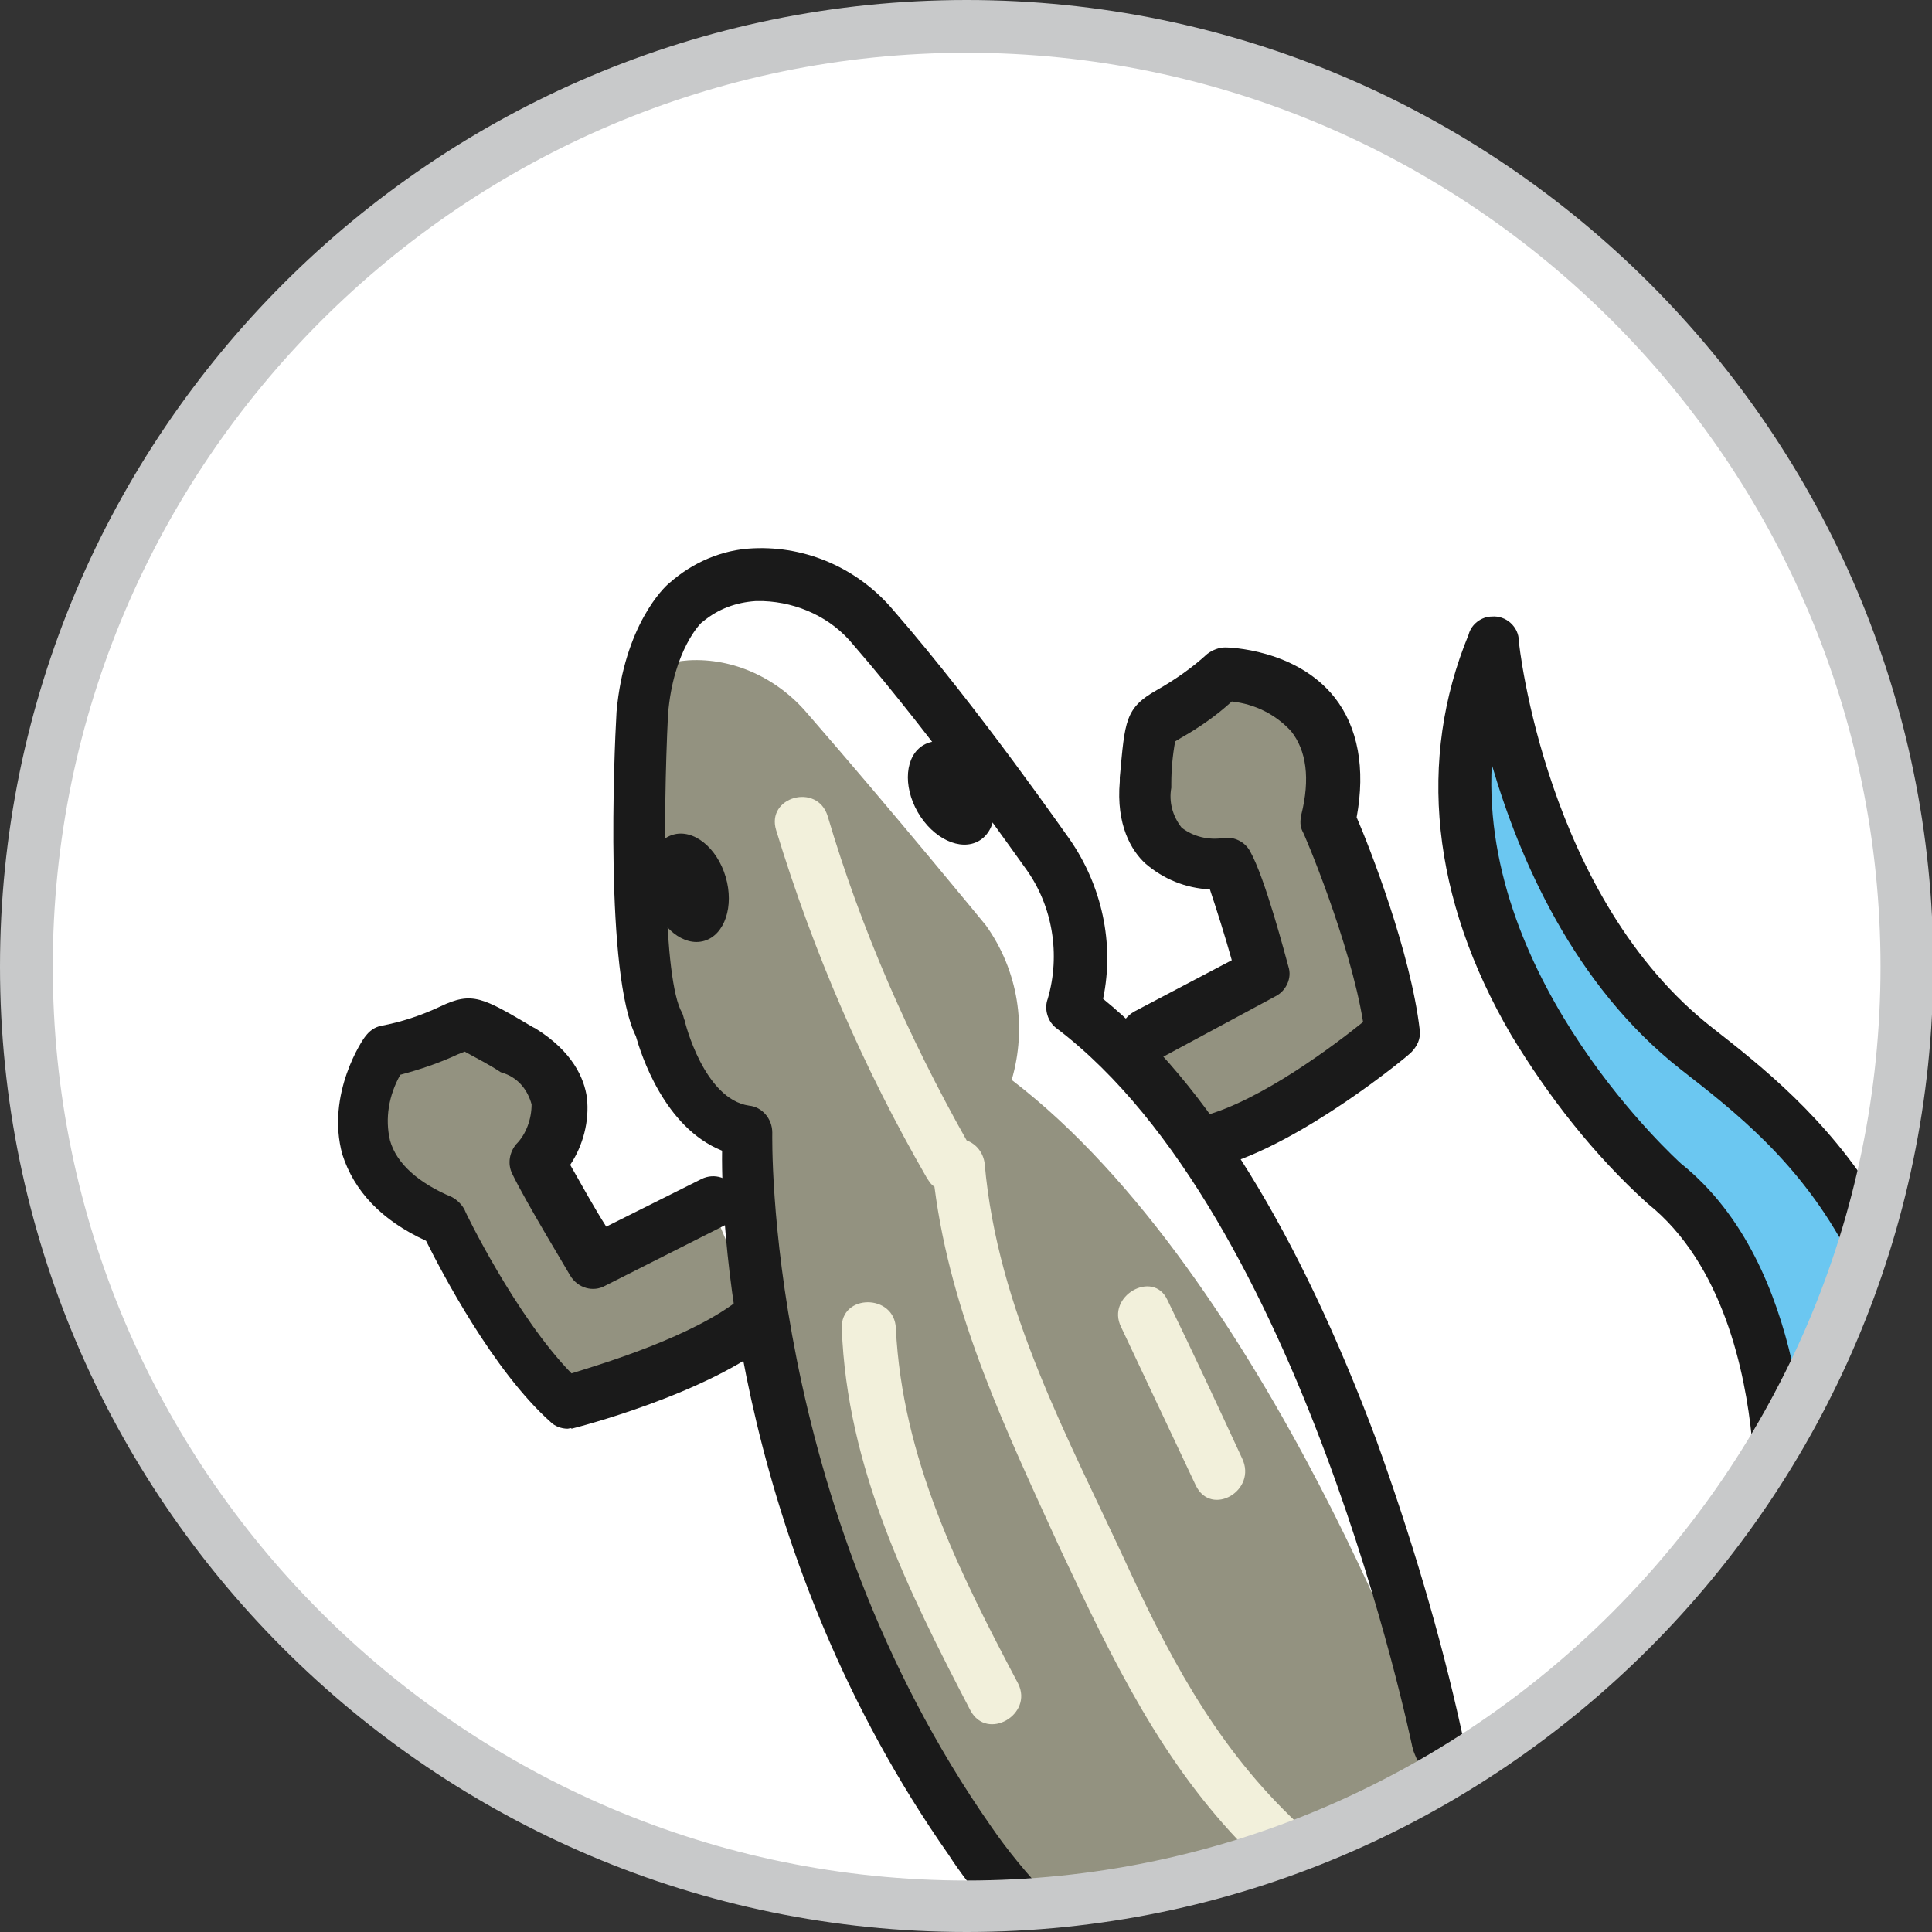 <?xml version="1.0" encoding="utf-8"?>
<!-- Generator: Adobe Illustrator 21.1.0, SVG Export Plug-In . SVG Version: 6.00 Build 0)  -->
<svg version="1.1" id="圖層_1" xmlns="http://www.w3.org/2000/svg" xmlns:xlink="http://www.w3.org/1999/xlink" x="0px" y="0px"
	 viewBox="0 0 150.1 150.1" style="enable-background:new 0 0 150.1 150.1;" xml:space="preserve">
<rect x="0" y="0" width="150.1" height="150.1" fill="#333333" stroke="none"/>
<style type="text/css">
	.st0{clip-path:url(#SVGID_2_);}
	.st1{fill:#FFFFFF;}
	.st2{fill:#939280;}
	.st3{fill:#1A1A1A;}
	.st4{fill:#6BC7F1;}
	.st5{fill:#F2F0DB;}
	.st6{fill:none;}
	.st7{fill:#C8C9CA;}
</style>
<g>
	<defs>
		<circle id="SVGID_1_" cx="75.1" cy="75.1" r="73"/>
	</defs>
	<clipPath id="SVGID_2_">
		<use xlink:href="#SVGID_1_"  style="overflow:visible;"/>
	</clipPath>
	<g class="st0">
		<circle class="st1" cx="75.1" cy="75.1" r="73"/>
	</g>
</g>
<path class="st2" d="M89.2,80.4l9-4.7c0,0-1.7-6.6-2.8-8.6c0,0-6.9,0.9-6.3-6.1s0.2-3.2,6.1-8.5c0,0,10.6,0.1,8,11.4
	c0,0,4.2,9.9,5,16.5c0,0-8,6.7-14,8.4"/>
<path class="st3" d="M94.1,90.7C93,90.9,92,90.1,91.8,89s0.6-2.1,1.7-2.3c4.5-1.2,10.3-5.6,12.4-7.3c-1-6.2-4.6-14.7-4.7-14.8
	c-0.2-0.4-0.2-0.8-0.1-1.3c0.7-2.8,0.4-5-0.8-6.5c-1.2-1.3-2.8-2.1-4.6-2.3c-1.2,1.1-2.5,2-3.9,2.8l-0.5,0.3
	c-0.2,1.1-0.3,2.2-0.3,3.3v0.3c-0.2,1.1,0.1,2.2,0.8,3.1c0.9,0.7,2.1,1,3.3,0.8c0.8-0.1,1.6,0.3,2,1c1.2,2.1,2.8,8.3,3,9
	c0.3,0.9-0.2,1.9-1,2.3l-9.1,4.9c-1,0.5-2.2,0.1-2.8-0.9s-0.1-2.2,0.9-2.8l7.6-4c-0.5-1.8-1.2-4-1.7-5.5c-1.9-0.1-3.6-0.8-5-2
	c-1.1-1-2.3-3-2-6.4v-0.3c0.4-4.4,0.4-5.4,2.9-6.8c1.4-0.8,2.7-1.7,3.9-2.8c0.4-0.3,0.9-0.5,1.4-0.5c0.2,0,5.5,0.1,8.5,3.9
	c1.8,2.3,2.4,5.5,1.7,9.3c1,2.3,4.2,10.5,4.9,16.5c0.1,0.7-0.2,1.3-0.7,1.8c-0.3,0.3-8.4,7-14.8,8.8C94.5,90.7,94.3,90.7,94.1,90.7z
	"/>
<path class="st2" d="M55.2,93.5l-9.1,4.6c0,0-3.4-5.7-4.4-7.7c0,0,4.8-5.1-1.3-8.7s-2.7-1.7-10.5,0c0,0-6.1,8.7,4.6,13.2
	c0,0,4.6,9.7,9.5,14.1c0,0,10.1-2.6,15-6.5"/>
<path class="st3" d="M44.1,111c-0.5,0-1-0.2-1.3-0.5c-4.5-4-8.5-11.7-9.7-14.1c-3.5-1.6-5.6-3.9-6.5-6.7c-1.3-4.7,1.6-9,1.8-9.2
	c0.3-0.4,0.7-0.7,1.2-0.8c1.6-0.3,3.1-0.8,4.6-1.5c2.5-1.2,3.3-0.7,7.2,1.6l0.2,0.1c2.9,1.8,3.8,3.9,4,5.4c0.2,1.8-0.3,3.7-1.3,5.2
	c0.8,1.4,1.9,3.4,2.8,4.8l7.4-3.7c1-0.5,2.2-0.1,2.7,0.9c0.5,1,0.1,2.2-0.9,2.7L47,99.9c-0.9,0.5-2.1,0.2-2.7-0.8
	c-0.1-0.2-3.5-5.8-4.5-7.9c-0.4-0.8-0.2-1.7,0.3-2.3c0.8-0.8,1.2-2,1.2-3.1c-0.3-1.1-1-2-2.1-2.4l-0.3-0.1c-0.9-0.6-1.9-1.1-2.8-1.6
	l-0.5,0.2c-1.5,0.7-3,1.2-4.5,1.6c-0.9,1.6-1.2,3.4-0.8,5.1c0.5,1.8,2.2,3.3,4.8,4.4c0.4,0.2,0.8,0.6,1,1c0,0.1,4,8.3,8.3,12.7
	c2.6-0.8,9.5-2.9,13.1-5.8c0.9-0.7,2.1-0.6,2.9,0.3c0.7,0.9,0.6,2.1-0.3,2.9c-5.1,4.2-15.3,6.8-15.7,6.9
	C44.4,110.9,44.2,111,44.1,111z"/>
<path class="st1" d="M129.3,91.9c5.4,4.3,7.6,11.3,8.4,16.6c2.3-4.4,4.7-8.8,7.1-13.2c-3.8-6.7-8.9-10.7-12.9-13.9
	C118,70.7,116.1,50,116.1,50C106.9,72.2,129.3,91.9,129.3,91.9z"/>
<path class="st1" d="M75.3,143c1.1,1.6,2.4,3.2,3.7,4.6c2.9-0.5,5.8-0.7,8.7-0.6c3.4-1.1,6.9-2.8,9.6-3.5c5.3-1.5,10.4-3.6,15.3-6.1
	c-0.5-0.7-0.9-1.4-1.2-2.1c0,0-8.4-41.8-28.3-56.9c1.2-4.1,0.5-8.5-2-12c0,0-6.9-9.9-13.6-17.6c-2.3-2.7-5.7-4.3-9.2-4.1
	c-1.9,0.1-3.7,0.9-5.2,2.1c0,0-2.9,2.6-3.4,8.6c0,0-1,20.3,1.4,24.4c0,0,1.7,7.4,6.8,8.1C57.9,87.8,57.2,116.8,75.3,143z"/>
<path class="st2" d="M48.3,53.4c0.4-0.4,0.9-0.7,1.4-1C49.4,51.1,48.3,53.4,48.3,53.4z"/>
<path class="st4" d="M129.3,91.9c5.4,4.3,7.6,11.3,8.4,16.6c2.3-4.4,4.7-8.8,7.1-13.2c-3.8-6.7-8.9-10.7-12.9-13.9
	C118,70.7,116.1,50,116.1,50C106.9,72.2,129.3,91.9,129.3,91.9z"/>
<path class="st2" d="M75.3,143c1.1,1.6,2.4,3.2,3.7,4.6c2.9-0.5,5.8-0.7,8.7-0.6c3.4-1.1,6.9-2.8,9.6-3.5c5.3-1.5,10.4-3.6,15.3-6.1
	c-0.5-0.7-0.9-1.4-1.2-2.1c0,0-12.9-36.2-32.8-51.4c1.2-4.1,0.5-8.5-2-12c0,0-7.2-8.8-13.9-16.5c-2.3-2.7-5.7-4.3-9.2-4.1
	c-1.4,0.1-2.7,0.5-3.9,1.1c0.1,1,0.1,1.9,0,2.9c0,0-1,20.3,1.4,24.4c0,0,1.7,7.4,6.8,8.1C57.9,87.8,57.2,116.8,75.3,143z"/>
<path class="st3" d="M128,93.5c5.9,4.7,7.6,13.2,8.1,18.2c1-2,2.1-4,3.1-6c-1.2-5.2-3.6-11.3-8.6-15.3c-0.2-0.2-15.6-14-14.7-31
	c2.1,7.2,6.3,17.1,14.7,23.7c4.1,3.2,9.3,7.2,13,14.3c0.8-1.4,1.5-2.8,2.3-4.1c-4-6.5-9.1-10.5-12.8-13.4
	c-13-10.1-15.1-29.9-15.1-30.1c0-1.1-1-2-2.1-1.9c-0.8,0-1.6,0.6-1.8,1.4c-4,9.7-2.9,20.5,3.3,31.1C120.3,85.2,123.8,89.7,128,93.5z
	"/>
<path class="st3" d="M76.8,148.2c0.4-0.2,0.8-0.3,1.3-0.4c1.1-0.2,2.2-0.4,3.3-0.5c-1.6-1.7-3.1-3.5-4.4-5.4
	c-17.6-25.2-17-53.6-17-53.9c0-1.1-0.8-2-1.8-2.1c-3.5-0.5-5-6.5-5-6.6c-0.1-0.2-0.1-0.4-0.2-0.6c-1.5-2.5-1.5-15.1-1.1-23.2
	c0.4-5,2.6-7.2,2.7-7.2c1.2-1,2.6-1.5,4.1-1.6h0.6c2.7,0.1,5.3,1.3,7,3.4c6.5,7.5,13.3,17.3,13.4,17.4c2.1,2.9,2.7,6.7,1.7,10.1
	c-0.3,0.8,0,1.8,0.7,2.3c19.1,14.5,27.5,55.3,27.6,55.7c0,0.1,0.1,0.3,0.1,0.4c0.3,0.8,0.7,1.6,1.2,2.3c1.2-0.6,2.5-1.2,3.7-1.8
	c-0.5-0.6-0.8-1.2-1.1-1.8c-1.7-7.8-4-15.4-6.7-22.9c-6-16-13.1-27.6-21.2-34.2c0.9-4.3-0.1-8.8-2.6-12.4c-0.1-0.1-7-10.1-13.7-17.8
	c-2.7-3.2-6.7-5-10.9-4.8c-2.4,0.1-4.7,1.1-6.5,2.7c-0.4,0.3-3.5,3.3-4.1,10c-0.2,3.4-0.9,20.4,1.5,25.2c0.4,1.4,2.2,7.1,6.7,8.9
	C56,96,57.5,121,73.7,144.1C74.6,145.5,75.7,146.9,76.8,148.2z"/>
<path class="st5" d="M96.8,143.6l0.5-0.1c1.4-0.4,2.8-0.8,4.1-1.3c-6.3-5.7-10.1-12.5-13.7-20.3c-4.7-10.2-10.2-20.1-11.2-31.5
	c-0.1-0.8-0.6-1.5-1.4-1.8c-4.5-8-8.2-16.4-10.8-25.2c-0.8-2.6-4.8-1.5-4,1.1C63.2,74,67.1,83,72,91.5c0.2,0.3,0.3,0.5,0.6,0.7
	c1.3,10.1,5.6,19,9.8,28.2C86.5,129.1,90.3,137,96.8,143.6z"/>
<path class="st5" d="M79.1,130.8c-4.6-8.7-9-17.5-9.5-27.6c-0.1-2.7-4.3-2.7-4.2,0c0.4,10.8,5.1,20.3,10,29.7
	C76.7,135.3,80.3,133.2,79.1,130.8z"/>
<path class="st5" d="M96.5,113.3c-1.9-4.1-3.8-8.2-5.8-12.3c-1.1-2.4-4.8-0.3-3.6,2.1l5.8,12.3C94.1,117.9,97.7,115.8,96.5,113.3z"
	/>
<ellipse transform="matrix(0.959 -0.283 0.283 0.959 -17.333 17.943)" class="st3" cx="53.5" cy="69" rx="3" ry="4.3"/>
<ellipse transform="matrix(0.866 -0.5 0.5 0.866 -20.892 45.21)" class="st3" cx="73.9" cy="61.6" rx="3" ry="4.3"/>
<circle class="st6" cx="75.1" cy="75.1" r="73"/>
<path class="st7" d="M75.1,150.1C33.7,150.1,0,116.4,0,75.1C0,33.7,33.7,0,75.1,0s75.1,33.7,75.1,75.1
	C150.1,116.4,116.4,150.1,75.1,150.1z M75.1,4.1c-39.1,0-71,31.9-71,71s31.9,71,71,71c39.1,0,71-31.9,71-71S114.2,4.1,75.1,4.1z"/>
</svg>
